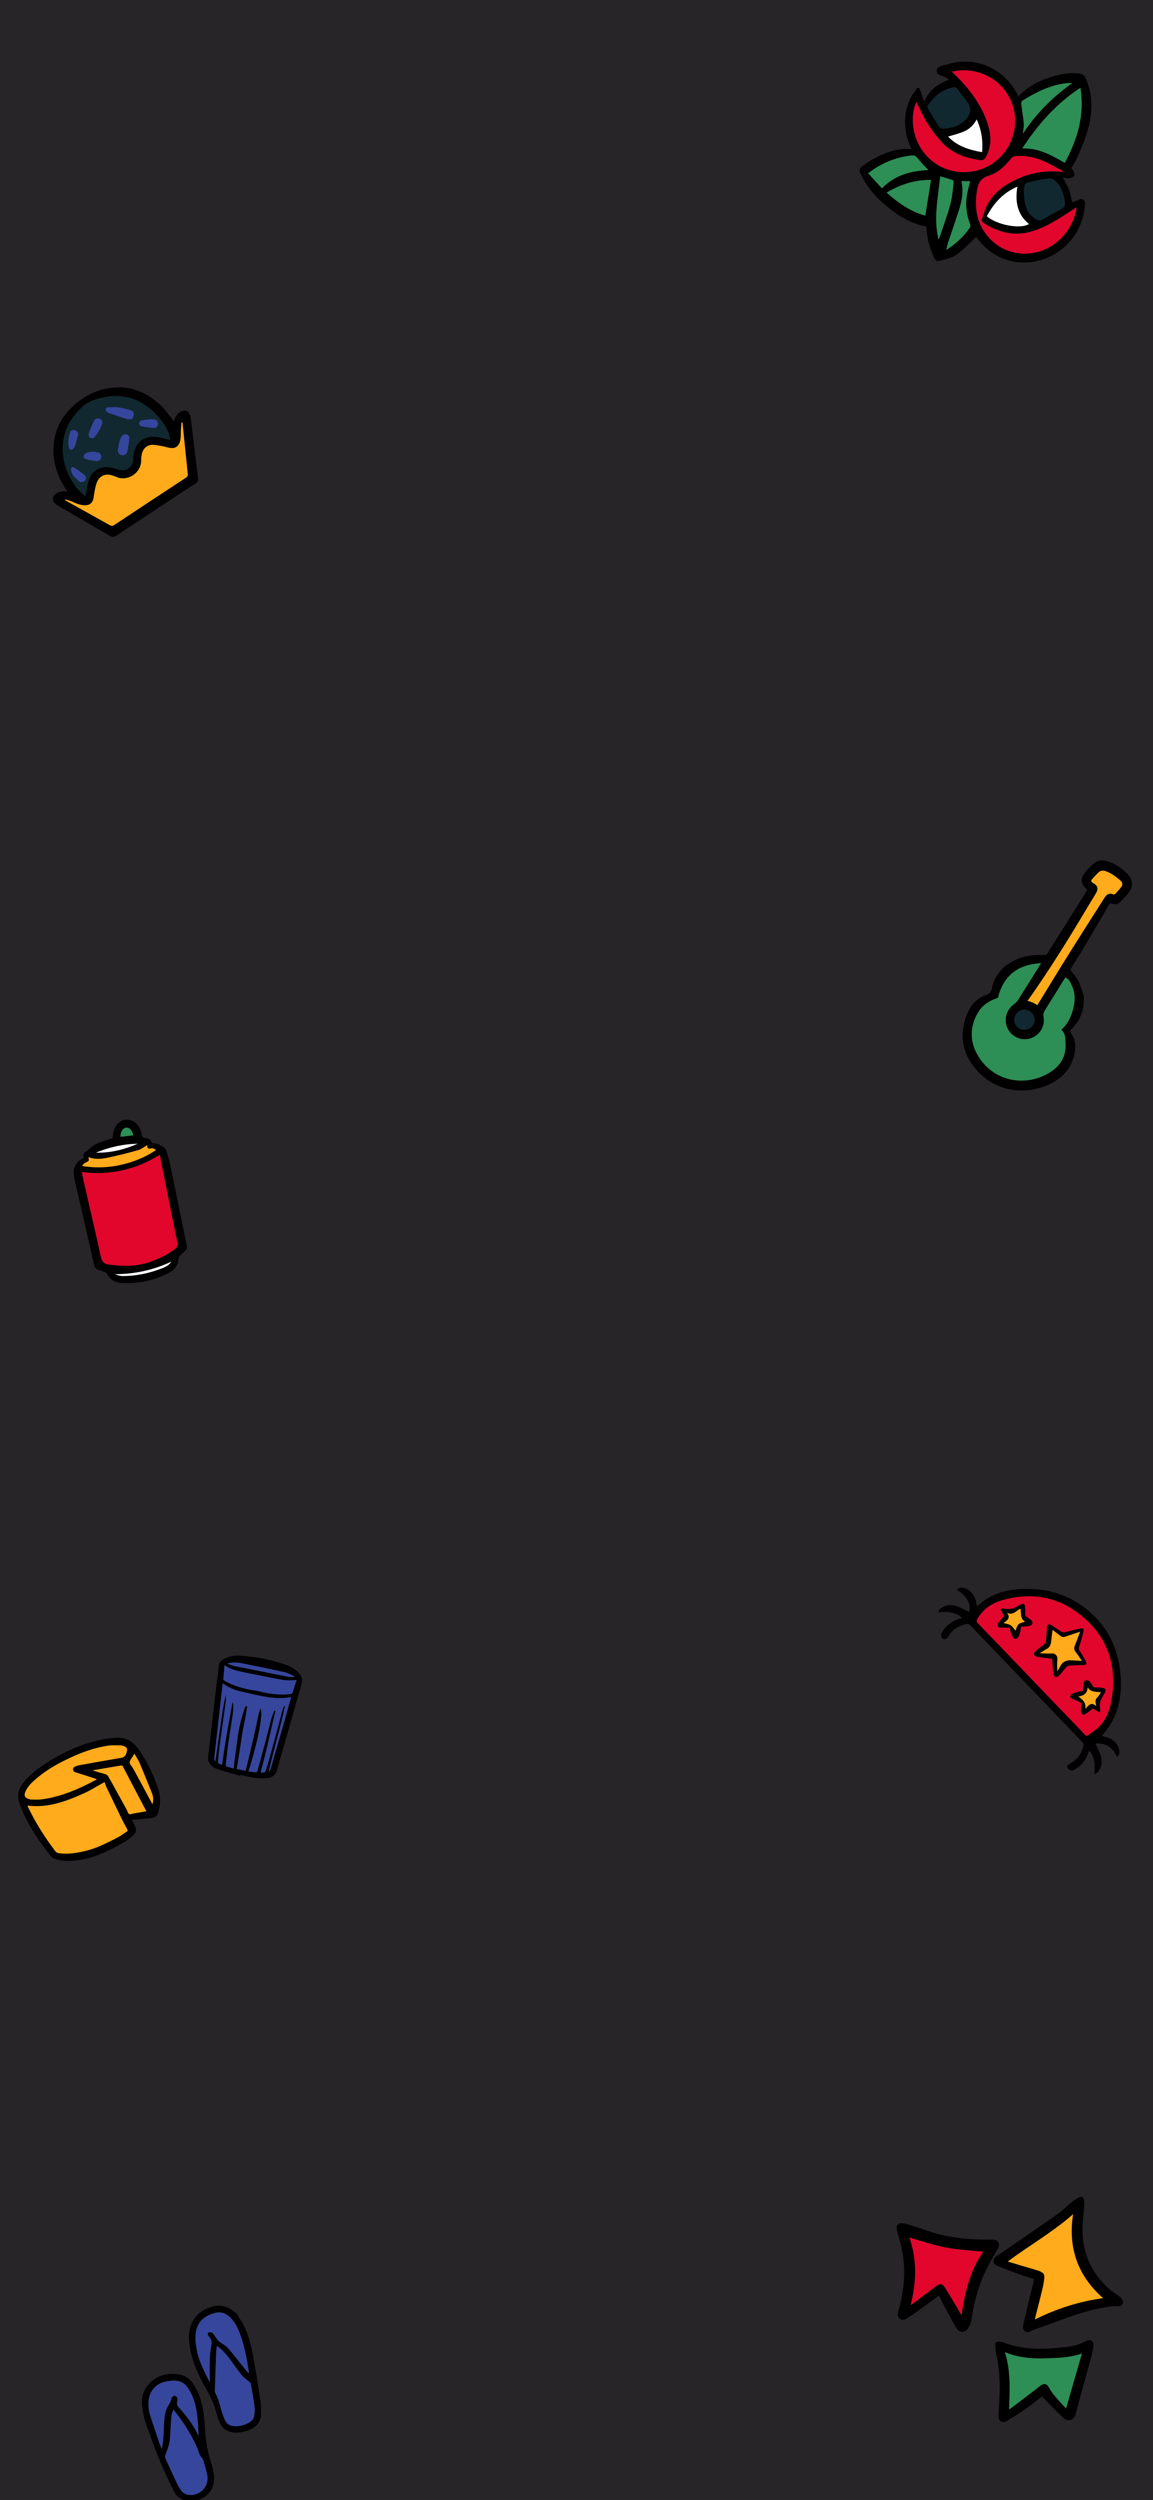 <svg width="393" height="852" viewBox="0 0 393 852" fill="none" xmlns="http://www.w3.org/2000/svg">
<rect x="0" y="0" width="393" height="852" fill="#333333" stroke="none"/>
<g clip-path="url(#clip0_1366_499)">
<rect width="393" height="852" fill="#282529"/>
<path d="M332.772 80.707C330.897 82.471 329.132 84.291 327.23 85.89C325.658 87.214 323.839 88.124 321.771 88.482C321.688 88.51 321.633 88.51 321.55 88.537C319.262 89.309 318.958 89.171 317.966 86.883C316.642 83.822 315.953 80.624 315.705 77.205C315.098 77.067 314.491 76.929 313.912 76.791C308.894 75.44 304.758 72.545 300.926 69.181C297.645 66.286 295.025 62.895 293.178 58.897C292.709 57.877 293.233 57.132 293.978 56.608C295.218 55.698 296.514 54.816 297.893 54.072C300.898 52.417 304.041 51.176 307.488 50.818C308.508 50.708 309.528 50.791 310.686 50.791C309.446 48.254 308.701 45.69 308.536 43.015C308.315 39.651 308.839 36.425 310.356 33.42C310.962 32.234 311.817 31.159 312.589 30.056C312.672 29.918 313.251 29.946 313.333 30.084C313.582 30.387 313.664 30.8 313.802 31.186C314.161 32.262 314.519 33.337 314.96 34.688C316.67 30.773 319.565 28.567 323.618 27.133C322.515 26.582 321.743 26.058 320.861 25.755C320.006 25.479 319.317 25.148 319.289 24.155C319.289 23.135 319.951 22.666 320.861 22.446C322.791 22.005 324.721 21.316 326.679 21.122C335.005 20.213 342.698 24.431 346.586 31.848C346.751 32.179 346.917 32.51 347.137 32.896C350.529 29.201 354.83 27.161 359.517 25.865C362.219 25.12 364.922 24.707 367.734 25.038C368.975 25.176 369.692 25.672 370.216 26.968C372.807 33.254 372.339 39.513 370.326 45.772C369.471 48.447 368.368 51.039 367.238 53.603C366.686 54.871 365.859 56.029 365.115 57.325C365.308 57.573 365.721 57.904 365.887 58.318C366.08 58.869 366.355 59.752 366.08 60C365.638 60.468 364.839 60.689 364.177 60.772C363.571 60.827 362.909 60.579 362.247 60.468C362.992 61.902 363.819 63.17 364.343 64.549C364.866 65.955 365.115 67.444 365.473 68.961C366.107 68.713 366.824 68.409 367.513 68.134C369.057 67.527 369.967 68.106 369.802 69.76C369.664 71.36 369.416 73.014 368.947 74.558C365.252 86.718 351.687 92.894 340.603 87.545C337.652 86.111 335.226 84.043 333.268 81.424C333.103 81.175 332.882 80.872 332.772 80.707ZM324.418 24.459C324.748 24.762 324.997 24.983 325.245 25.231C329.987 29.835 334.04 34.964 336.301 41.25C337.79 45.331 338.259 49.439 336.053 53.493C335.584 54.375 335.033 54.733 334.151 54.596C329.077 53.906 324.39 52.252 320.888 48.392C318.986 46.296 317.304 43.98 315.787 41.581C314.409 39.403 313.444 37.004 312.341 34.771C309.804 40.478 311.072 49.412 317.58 54.788C323.866 60 333.241 60 339.582 54.788C346.034 49.495 347.882 40.34 343.939 33.089C339.803 25.396 331.09 22.722 324.418 24.459ZM362.44 58.593C362.413 58.511 362.385 58.428 362.33 58.401C357.339 55.45 352.321 52.61 346.172 53.189C345.428 53.244 344.959 53.52 344.546 54.072C342.533 56.663 340.106 58.924 336.991 59.862C334.151 60.744 333.351 62.509 332.965 65.073C332.028 71.167 333.048 76.709 337.349 81.286C344.656 89.006 357.256 87.793 363.598 78.859C365.308 76.433 366.466 73.731 366.934 70.781C366.797 70.753 366.741 70.725 366.714 70.753C366.025 71.194 365.363 71.663 364.673 72.104C360.51 74.806 356.374 77.508 351.521 78.887C345.704 80.569 340.437 79.218 335.447 76.13C334.454 75.523 334.371 74.944 334.923 73.869C335.033 73.676 335.116 73.455 335.171 73.262C336.274 69.099 338.728 65.845 342.229 63.474C348.323 59.365 355.078 57.794 362.44 58.593ZM362.909 55.505C367.265 47.537 369.747 39.265 368.285 29.918C359.986 35.295 353.782 42.436 348.433 50.597C353.948 50.377 358.359 52.858 362.909 55.505ZM349.012 66.121C349.205 69.512 349.757 73.124 353.7 74.944C354.058 75.109 354.637 75.165 354.94 74.999C357.284 73.731 359.573 72.38 361.916 71.111C362.771 70.643 363.102 69.953 362.992 69.126C362.578 66.121 361.751 63.226 359.187 61.268C358.8 60.965 358.166 60.744 357.698 60.799C355.823 61.047 353.948 61.296 352.156 61.764C349.012 62.619 349.205 61.847 349.012 66.121ZM321.771 43.787C324.776 43.704 327.147 42.767 329.105 40.809C330.952 38.962 331.145 36.839 329.656 34.743C328.636 33.282 327.506 31.931 326.486 30.47C325.989 29.78 325.438 29.67 324.693 29.835C320.971 30.663 318.296 32.923 316.256 36.012C316.091 36.26 316.173 36.811 316.339 37.087C317.442 38.934 318.6 40.727 319.675 42.574C320.227 43.484 320.916 43.98 321.771 43.787ZM317.331 61.323C311.955 61.213 306.992 62.785 302.194 65.624C306.165 69.154 310.328 72.132 315.401 73.483C316.063 69.347 316.697 65.404 317.331 61.323ZM316.422 57.959C315.208 56.608 313.885 55.312 312.754 53.879C312.148 53.079 311.514 52.886 310.604 52.996C306.137 53.52 302.001 55.009 298.196 57.408C297.424 57.904 296.735 58.456 295.908 59.062C297.534 60.855 299.078 62.509 300.622 64.191C305.089 59.531 310.686 58.235 316.422 57.959ZM346.779 63.612C341.899 65.68 338.728 69.264 336.356 73.703C339.913 76.736 347.854 78.17 350.722 76.35C346.696 73.041 345.952 68.685 346.779 63.612ZM348.654 45.579C353.231 38.576 358.883 33.006 365.473 28.291C364.646 28.236 363.901 28.291 363.129 28.374C357.698 29.063 352.955 31.517 348.378 34.357C348.158 34.495 348.047 35.074 348.102 35.433C348.378 37.638 348.764 39.817 348.957 41.995C349.04 43.098 348.792 44.201 348.654 45.579ZM319.868 81.534C320.006 81.368 320.144 81.286 320.171 81.175C321.44 77.37 322.874 73.565 323.921 69.705C324.583 67.306 324.721 64.77 325.052 62.288C325.079 62.013 324.914 61.461 324.693 61.406C323.315 60.937 321.908 60.551 320.475 60.138C319.758 67.224 318.159 74.282 319.868 81.534ZM327.699 61.737C328.691 66.176 327.395 70.146 326.044 74.117C325.024 77.122 324.004 80.128 323.011 83.161C322.818 83.74 322.736 84.346 322.57 85.201C325.769 83.078 328.388 80.789 330.401 77.839C330.759 77.315 330.842 76.929 330.621 76.35C329.463 73.262 329.022 70.036 329.546 66.755C329.822 65.046 330.291 63.391 330.677 61.764C329.794 61.737 328.829 61.737 327.699 61.737ZM334.757 51.866C335.088 47.95 334.564 44.339 332.937 40.727C331.89 42.629 330.484 44.008 328.664 44.807C326.899 45.579 324.969 46.02 323.177 46.572C326.155 49.743 330.235 51.094 334.757 51.866Z" fill="black"/>
<path d="M324.418 24.459C331.09 22.722 339.803 25.396 343.966 33.061C347.882 40.313 346.034 49.467 339.61 54.761C333.268 59.972 323.894 59.972 317.607 54.761C311.072 49.357 309.804 40.423 312.368 34.743C313.471 36.977 314.464 39.376 315.815 41.554C317.331 43.953 319.013 46.269 320.916 48.364C324.445 52.252 329.132 53.906 334.178 54.568C335.061 54.678 335.612 54.347 336.081 53.465C338.287 49.384 337.79 45.276 336.329 41.223C334.04 34.936 329.987 29.808 325.272 25.203C324.997 24.983 324.748 24.762 324.418 24.459Z" fill="#E2062D"/>
<path d="M362.44 58.594C355.078 57.794 348.323 59.393 342.257 63.502C338.755 65.873 336.301 69.126 335.198 73.29C335.143 73.51 335.06 73.703 334.95 73.896C334.426 74.944 334.509 75.523 335.474 76.157C340.465 79.245 345.731 80.596 351.549 78.915C356.374 77.508 360.537 74.806 364.701 72.132C365.39 71.691 366.052 71.222 366.741 70.781C366.769 70.753 366.824 70.781 366.962 70.808C366.493 73.786 365.363 76.46 363.626 78.887C357.284 87.848 344.683 89.061 337.377 81.313C333.048 76.736 332.027 71.194 332.993 65.101C333.379 62.536 334.178 60.744 337.018 59.889C340.134 58.924 342.56 56.663 344.573 54.099C345.014 53.548 345.455 53.3 346.2 53.217C352.348 52.638 357.367 55.478 362.357 58.428C362.385 58.401 362.385 58.511 362.44 58.594Z" fill="#E2062D"/>
<path d="M362.909 55.505C358.387 52.858 353.948 50.377 348.433 50.597C353.782 42.436 359.986 35.295 368.285 29.918C369.747 39.265 367.265 47.565 362.909 55.505Z" fill="#2D8F55"/>
<path d="M349.012 66.121C349.205 61.847 349.012 62.619 352.156 61.792C353.975 61.296 355.85 61.075 357.698 60.827C358.166 60.772 358.8 60.992 359.186 61.296C361.751 63.281 362.578 66.148 362.992 69.154C363.102 69.981 362.771 70.67 361.916 71.139C359.573 72.407 357.284 73.758 354.94 75.027C354.637 75.192 354.058 75.137 353.7 74.972C349.757 73.124 349.205 69.54 349.012 66.121Z" fill="#112830"/>
<path d="M321.771 43.787C320.916 44.008 320.226 43.511 319.675 42.574C318.572 40.727 317.414 38.934 316.339 37.087C316.173 36.811 316.091 36.26 316.256 36.012C318.324 32.923 320.971 30.635 324.693 29.835C325.465 29.67 326.017 29.78 326.485 30.47C327.506 31.903 328.636 33.282 329.656 34.743C331.118 36.866 330.925 38.962 329.105 40.809C327.147 42.739 324.776 43.677 321.771 43.787Z" fill="#112830"/>
<path d="M317.331 61.323C316.697 65.376 316.063 69.347 315.401 73.483C310.328 72.132 306.165 69.154 302.194 65.624C306.992 62.812 311.955 61.24 317.331 61.323Z" fill="#2D8F55"/>
<path d="M316.422 57.959C310.659 58.235 305.089 59.531 300.623 64.191C299.078 62.509 297.562 60.827 295.908 59.062C296.735 58.456 297.424 57.877 298.196 57.408C302.001 55.009 306.109 53.493 310.604 52.996C311.514 52.886 312.12 53.079 312.754 53.879C313.885 55.312 315.208 56.608 316.422 57.959Z" fill="#2D8F55"/>
<path d="M346.779 63.612C345.952 68.685 346.696 73.041 350.722 76.35C347.827 78.17 339.913 76.736 336.356 73.703C338.7 69.292 341.898 65.68 346.779 63.612Z" fill="white"/>
<path d="M348.654 45.579C348.792 44.2 349.04 43.098 348.957 42.022C348.764 39.816 348.378 37.638 348.102 35.46C348.075 35.102 348.158 34.523 348.378 34.385C352.955 31.545 357.698 29.091 363.129 28.401C363.874 28.319 364.646 28.264 365.473 28.319C358.883 33.034 353.231 38.603 348.654 45.579Z" fill="#2D8F55"/>
<path d="M319.868 81.534C318.159 74.282 319.73 67.224 320.475 60.083C321.909 60.496 323.315 60.882 324.693 61.351C324.886 61.434 325.079 61.957 325.052 62.233C324.721 64.715 324.583 67.251 323.921 69.65C322.846 73.538 321.44 77.315 320.171 81.12C320.144 81.258 320.006 81.368 319.868 81.534Z" fill="#2D8F55"/>
<path d="M327.699 61.737H330.676C330.29 63.391 329.822 65.046 329.546 66.727C329.022 70.008 329.463 73.234 330.621 76.323C330.842 76.902 330.759 77.288 330.401 77.811C328.388 80.762 325.769 83.05 322.57 85.173C322.763 84.319 322.846 83.712 323.011 83.133C324.004 80.128 325.024 77.095 326.044 74.089C327.395 70.146 328.691 66.176 327.699 61.737Z" fill="#2D8F55"/>
<path d="M334.757 51.866C330.235 51.094 326.182 49.743 323.149 46.544C324.941 45.993 326.872 45.552 328.636 44.78C330.456 44.008 331.862 42.602 332.91 40.699C334.564 44.366 335.088 47.978 334.757 51.866Z" fill="white"/>
<path d="M22.958 167.489C22.723 167.097 22.527 166.862 22.37 166.587C19.274 161.806 17.667 156.593 18.373 150.832C19.157 144.483 22.527 139.819 27.622 136.214C30.052 134.489 32.678 133.274 35.539 132.608C42.907 130.844 49.217 133 54.664 138.016C56.193 139.427 57.369 141.191 58.662 142.798C58.819 142.994 58.936 143.229 59.211 143.582C59.367 143.19 59.485 142.955 59.563 142.719C60.073 141.544 60.778 140.564 62.032 140.094C63.247 139.623 64.266 140.094 64.698 141.269C64.893 141.779 65.011 142.327 65.05 142.876C65.873 149.539 66.657 156.162 67.48 162.786C67.637 163.961 67.284 164.549 66.226 165.059C65.912 165.216 65.638 165.411 65.364 165.568C57.173 170.977 48.981 176.385 40.79 181.794C40.594 181.911 40.398 182.068 40.203 182.186C38.831 183.244 38.517 183.244 36.989 182.342C31.345 179.089 25.741 175.797 20.097 172.544C19.588 172.27 19.117 171.917 18.686 171.525C17.785 170.702 17.785 169.566 18.608 168.664C19.47 167.724 20.607 167.449 21.822 167.41C22.135 167.489 22.449 167.489 22.958 167.489ZM29.15 169.135C29.19 168.704 29.19 168.547 29.229 168.351C29.621 166.626 29.817 164.863 30.405 163.217C31.306 160.669 33.736 159.102 36.401 159.18C37.616 159.219 38.87 159.572 40.085 159.925C41.3 160.277 42.358 160.512 43.534 159.768C44.749 158.984 45.376 158.004 45.376 156.593C45.376 156.201 45.376 155.809 45.415 155.418C45.885 150.832 49.178 148.324 53.253 148.872C54.743 149.068 56.232 149.539 57.721 149.852H58.035C57.956 149.46 57.839 149.147 57.8 148.794C57.251 146.364 55.879 144.326 54.312 142.484C49.452 136.801 43.456 133.94 35.931 135.312C32.874 135.861 29.856 136.762 27.544 139.153C24.604 142.171 22.292 145.502 21.665 149.813C20.724 155.966 22.449 161.375 26.133 166.274C26.916 167.293 28.053 168.077 29.15 169.135ZM62.189 144.013C62.111 144.013 61.993 143.974 61.915 143.974C61.836 144.797 61.758 145.62 61.719 146.443C61.641 147.658 61.719 148.951 61.484 150.127C61.013 152.478 59.407 153.223 57.133 152.557C55.644 152.125 54.037 151.851 52.509 151.694C50.628 151.498 49.099 152.517 48.511 154.32C48.237 155.143 48.158 156.084 48.158 156.946C48.198 161.257 43.495 164.353 39.615 162.59C39.34 162.472 39.066 162.394 38.792 162.276C36.009 161.14 33.618 162.237 32.834 165.137C32.443 166.587 32.207 168.077 31.972 169.527C31.737 171.212 30.875 172.192 29.15 172.27C28.367 172.309 27.583 172.152 26.838 171.917C25.898 171.643 25.035 171.133 24.134 170.82C23.507 170.585 22.84 170.467 22.213 170.271C22.213 170.35 22.174 170.428 22.174 170.506C22.37 170.624 22.566 170.742 22.762 170.859C27.661 173.603 32.599 176.307 37.459 179.05C38.008 179.364 38.4 179.364 38.948 179.011C47.1 173.603 55.252 168.233 63.404 162.864C63.953 162.511 64.11 162.159 64.031 161.531C63.443 155.966 62.855 150.362 62.307 144.797C62.268 144.444 62.228 144.248 62.189 144.013Z" fill="black"/>
<path d="M29.151 169.135C28.053 168.116 26.917 167.293 26.133 166.274C22.449 161.414 20.685 155.966 21.665 149.813C22.331 145.502 24.604 142.21 27.544 139.153C29.856 136.762 32.874 135.861 35.931 135.312C43.456 133.94 49.491 136.801 54.312 142.484C55.879 144.326 57.251 146.325 57.8 148.794C57.878 149.108 57.956 149.46 58.035 149.852H57.721C56.232 149.5 54.782 149.068 53.254 148.873C49.178 148.363 45.925 150.871 45.415 155.418C45.376 155.809 45.376 156.201 45.376 156.593C45.376 158.004 44.749 158.984 43.534 159.768C42.358 160.513 41.261 160.277 40.085 159.925C38.87 159.572 37.655 159.219 36.401 159.18C33.697 159.062 31.306 160.669 30.405 163.217C29.817 164.863 29.582 166.626 29.229 168.351C29.229 168.508 29.19 168.704 29.151 169.135ZM45.141 142.798C45.337 142.21 45.611 141.661 45.611 141.152C45.611 140.407 45.102 139.937 44.396 139.78C43.142 139.427 41.888 139.075 40.634 138.879C39.536 138.722 38.439 138.761 37.342 138.8C36.832 138.8 36.127 138.839 36.009 139.545C35.892 140.211 36.558 140.407 37.028 140.721C37.067 140.721 37.067 140.76 37.106 140.76C39.223 141.465 41.339 142.21 43.456 142.876C43.887 142.994 44.435 142.837 45.141 142.798ZM41.614 148.402C41.457 148.716 41.026 149.264 40.869 149.892C40.555 150.95 40.399 152.047 40.203 153.105C40.046 154.046 40.516 154.869 41.339 155.065C42.201 155.3 43.142 154.869 43.377 153.928C43.73 152.4 43.965 150.832 44.083 149.264C44.161 148.167 42.907 147.618 41.614 148.402ZM31.933 149.304C33.344 147.697 34.363 146.09 34.873 144.17C35.069 143.464 34.52 142.798 33.853 142.602C33.187 142.406 32.482 142.68 32.129 143.346C31.816 143.934 31.541 144.522 31.306 145.11C30.914 146.012 30.483 146.913 30.248 147.893C30.169 148.285 30.405 148.912 30.718 149.147C30.953 149.382 31.541 149.264 31.933 149.304ZM26.485 147.383C25.741 146.247 24.291 146.286 23.899 147.383C23.311 149.068 23.154 150.832 23.507 152.596C23.664 153.38 24.487 153.536 24.996 152.948C25.231 152.674 25.466 152.361 25.584 152.008C25.976 150.793 26.29 149.539 26.603 148.285C26.642 147.932 26.525 147.54 26.485 147.383ZM47.806 143.464C47.688 143.738 47.375 144.052 47.414 144.326C47.453 144.64 47.767 145.149 48.041 145.188C49.491 145.463 50.98 145.737 52.431 145.816C53.293 145.855 53.841 145.11 53.841 144.326C53.802 143.542 53.254 142.915 52.352 142.876C51.255 142.876 50.157 142.994 49.06 143.072C48.668 143.151 48.315 143.346 47.806 143.464ZM29.307 154.438C28.21 155.143 28.21 156.084 29.229 156.397C30.444 156.789 31.737 156.985 32.991 157.142C33.775 157.22 34.441 156.554 34.52 155.849C34.598 155.182 34.245 154.438 33.54 154.242C32.051 153.772 30.561 153.889 29.307 154.438ZM24.839 162.002C25.506 162.668 26.133 163.413 26.877 164.04C27.465 164.549 28.328 164.432 28.837 163.922C29.307 163.413 29.464 162.55 28.915 162.08C27.779 161.1 26.525 160.199 25.231 159.376C24.604 158.984 24.016 159.494 24.173 160.277C24.291 160.826 24.604 161.375 24.839 162.002Z" fill="#112830"/>
<path d="M62.189 144.013C62.228 144.248 62.267 144.483 62.267 144.718C62.855 150.283 63.404 155.888 63.992 161.453C64.07 162.08 63.874 162.433 63.365 162.786C55.213 168.155 47.061 173.524 38.909 178.933C38.361 179.285 37.969 179.285 37.42 178.972C32.521 176.229 27.622 173.524 22.723 170.781C22.527 170.663 22.331 170.546 22.135 170.428C22.135 170.35 22.174 170.271 22.174 170.193C22.801 170.389 23.468 170.506 24.095 170.742C24.996 171.094 25.858 171.565 26.799 171.839C27.544 172.074 28.367 172.231 29.111 172.192C30.796 172.153 31.698 171.173 31.933 169.448C32.129 167.959 32.364 166.47 32.795 165.059C33.618 162.159 35.97 161.061 38.752 162.198C39.027 162.315 39.301 162.394 39.575 162.511C43.495 164.275 48.158 161.179 48.119 156.868C48.119 156.005 48.198 155.065 48.472 154.242C49.06 152.439 50.588 151.42 52.47 151.616C54.037 151.773 55.605 152.047 57.094 152.478C59.407 153.144 60.974 152.4 61.444 150.048C61.68 148.873 61.601 147.579 61.68 146.364C61.719 145.541 61.797 144.718 61.876 143.895C61.993 143.974 62.111 143.974 62.189 144.013Z" fill="#FFAB1B"/>
<path d="M45.141 142.798C44.474 142.837 43.926 142.994 43.455 142.876C41.3 142.21 39.223 141.465 37.106 140.76C37.08 140.76 37.054 140.747 37.028 140.721C36.558 140.446 35.931 140.25 36.009 139.545C36.127 138.839 36.793 138.8 37.341 138.8C38.439 138.761 39.575 138.722 40.634 138.879C41.888 139.075 43.142 139.427 44.396 139.78C45.101 139.976 45.611 140.446 45.611 141.152C45.611 141.661 45.297 142.21 45.141 142.798Z" fill="#36469D"/>
<path d="M41.614 148.402C42.907 147.579 44.161 148.167 44.083 149.304C43.965 150.871 43.691 152.439 43.377 153.967C43.181 154.908 42.201 155.378 41.339 155.104C40.516 154.869 40.007 154.085 40.203 153.144C40.398 152.047 40.555 150.95 40.869 149.931C41.065 149.304 41.457 148.755 41.614 148.402Z" fill="#36469D"/>
<path d="M31.933 149.304C31.541 149.304 30.953 149.421 30.679 149.186C30.365 148.912 30.091 148.285 30.209 147.932C30.444 146.991 30.875 146.051 31.267 145.149C31.502 144.561 31.776 143.934 32.09 143.386C32.443 142.719 33.148 142.445 33.814 142.641C34.481 142.837 35.029 143.503 34.833 144.209C34.363 146.051 33.344 147.697 31.933 149.304Z" fill="#36469D"/>
<path d="M26.485 147.383C26.524 147.579 26.681 147.932 26.603 148.245C26.289 149.5 25.976 150.715 25.584 151.969C25.466 152.321 25.231 152.635 24.996 152.909C24.447 153.497 23.663 153.34 23.507 152.557C23.154 150.793 23.311 149.029 23.899 147.344C24.291 146.286 25.741 146.247 26.485 147.383Z" fill="#36469D"/>
<path d="M47.806 143.464C48.315 143.307 48.668 143.151 49.06 143.111C50.157 142.994 51.255 142.876 52.352 142.915C53.253 142.915 53.802 143.582 53.841 144.366C53.88 145.149 53.293 145.894 52.43 145.855C50.941 145.776 49.491 145.502 48.041 145.228C47.767 145.189 47.453 144.679 47.414 144.366C47.335 144.052 47.649 143.738 47.806 143.464Z" fill="#36469D"/>
<path d="M29.307 154.438C30.561 153.85 32.051 153.772 33.54 154.242C34.245 154.438 34.598 155.183 34.52 155.849C34.402 156.554 33.775 157.22 32.991 157.142C31.737 157.025 30.444 156.789 29.229 156.397C28.249 156.084 28.249 155.183 29.307 154.438Z" fill="#36469D"/>
<path d="M24.839 162.002C24.604 161.375 24.33 160.826 24.212 160.238C24.056 159.494 24.643 158.945 25.27 159.337C26.564 160.16 27.779 161.061 28.955 162.041C29.503 162.511 29.346 163.413 28.876 163.883C28.367 164.393 27.544 164.51 26.917 164.001C26.133 163.413 25.506 162.668 24.839 162.002Z" fill="#36469D"/>
<path d="M370.65 303.244C368.412 301.368 368.117 299.732 369.68 297.608C370.53 296.451 371.523 295.389 372.594 294.461C373.927 293.293 375.57 292.973 377.296 293.495C380.156 294.323 382.551 295.93 384.539 298.107C386.065 299.792 386.265 301.882 384.976 303.826C384.07 305.194 382.849 306.365 381.681 307.549C381.019 308.219 380.057 308.327 379.155 307.999C378.484 307.761 378.195 307.995 377.88 308.532C375.3 312.957 372.721 317.381 370.122 321.773C368.522 324.453 366.87 327.119 365.191 329.778C364.795 330.407 364.887 330.799 365.368 331.325C366.634 332.713 367.759 334.205 368.275 336.07C368.611 337.235 369.24 338.366 369.344 339.554C369.741 343.848 368.334 347.599 365.269 350.676C364.81 351.118 364.658 351.473 365.077 352.124C366.643 354.498 366.806 357.145 366.081 359.835C364.877 364.404 361.923 367.596 357.666 369.531C349.207 373.417 339.14 372.145 332.455 364.203C327.891 358.786 326.977 352.627 329.457 346.054C330.634 342.948 332.63 340.374 335.858 339.208C337.212 338.697 337.891 338.172 338.124 336.679C338.454 334.618 339.534 332.816 340.777 331.143C342.102 329.379 343.965 328.24 345.897 327.262C349.134 325.646 352.619 325.312 356.186 325.511C356.438 325.522 356.808 325.198 356.992 324.936C360.383 319.599 363.748 314.254 367.12 308.884C368.048 307.436 368.93 305.949 369.858 304.502C370.098 304.029 370.378 303.623 370.65 303.244ZM361.746 350.943C364.069 348.938 365.197 346.329 365.879 343.486C366.537 340.834 366.499 338.25 365.273 335.769C364.781 334.759 364.385 333.606 363.155 333.133C363.019 333.322 362.916 333.493 362.787 333.656C360.589 337.193 358.416 340.738 356.191 344.268C355.707 345.014 355.556 345.68 355.711 346.571C356.408 350.493 353.433 354.076 349.442 354.187C346.678 354.262 344.12 352.526 343.187 349.898C342.205 347.143 343.073 344.238 345.406 342.406C345.951 341.959 346.556 341.499 346.937 340.923C349.442 336.988 351.907 332.985 354.392 329.016C354.535 328.8 354.659 328.55 354.838 328.202C353.722 328.354 352.793 328.443 351.868 328.618C346.371 329.596 342.703 332.709 340.784 337.934C340.597 338.421 340.409 338.908 340.36 339.404C340.311 339.9 340.141 340.109 339.648 340.259C336.915 341.162 334.666 342.791 333.228 345.288C330.585 349.95 330.522 354.799 333.146 359.439C338.472 368.853 349.776 370.572 357.954 365.422C361.426 363.247 363.434 359.998 363.195 355.746C363.106 354.082 363.312 352.27 361.746 350.943ZM353.573 342.543C353.702 342.38 353.797 342.236 353.892 342.092C357.465 336.294 360.991 330.456 364.609 324.699C368.541 318.404 372.539 312.184 376.517 305.93C377.206 304.843 378.203 304.291 379.352 304.856C379.53 304.932 379.927 304.926 380.049 304.789C380.806 303.975 381.563 303.161 382.229 302.265C382.685 301.624 382.632 300.875 382.02 300.313C380.384 298.826 378.639 297.535 376.525 296.879C376.004 296.711 375.161 296.795 374.764 297.112C373.823 297.876 373.004 298.815 372.185 299.754C371.765 300.263 371.962 300.684 372.526 301.006C374.232 301.919 374.491 302.951 373.473 304.628C372.495 306.26 371.499 307.858 370.521 309.49C364.196 320.146 357.655 330.659 350.511 340.784C350.423 340.901 350.315 340.986 350.193 341.123C350.891 341.367 351.445 341.517 351.977 341.745C352.505 341.887 352.983 342.214 353.573 342.543ZM350.281 350.764C352.054 350.168 353.043 348.284 352.485 346.578C351.883 344.718 349.908 343.648 348.195 344.233C346.354 344.868 345.292 346.816 345.85 348.523C346.452 350.382 348.421 351.366 350.281 350.764Z" fill="black"/>
<path d="M361.746 350.943C363.312 352.27 363.106 354.082 363.195 355.746C363.434 359.998 361.433 363.221 357.954 365.422C349.769 370.598 338.471 368.853 333.146 359.439C330.541 354.833 330.578 349.977 333.228 345.288C334.639 342.784 336.908 341.189 339.648 340.259C340.115 340.102 340.311 339.9 340.36 339.404C340.409 338.908 340.623 338.428 340.784 337.934C342.703 332.709 346.371 329.596 351.868 328.618C352.793 328.443 353.748 328.361 354.838 328.202C354.633 328.543 354.509 328.793 354.392 329.016C351.907 332.985 349.449 336.961 346.937 340.923C346.556 341.499 345.977 341.966 345.406 342.406C343.073 344.238 342.205 347.144 343.187 349.898C344.127 352.499 346.678 354.262 349.442 354.187C353.433 354.076 356.408 350.493 355.711 346.571C355.556 345.68 355.714 344.988 356.191 344.268C358.416 340.738 360.588 337.193 362.787 333.656C362.89 333.486 363.019 333.322 363.155 333.133C364.411 333.613 364.781 334.759 365.272 335.769C366.499 338.25 366.53 340.861 365.879 343.486C365.171 346.322 364.069 348.938 361.746 350.943Z" fill="#2D8F55"/>
<path d="M353.573 342.543C352.983 342.214 352.505 341.887 351.999 341.666C351.466 341.437 350.913 341.288 350.215 341.043C350.337 340.906 350.444 340.822 350.532 340.705C357.676 330.58 364.217 320.067 370.542 309.41C371.52 307.779 372.517 306.18 373.494 304.549C374.512 302.871 374.253 301.84 372.547 300.927C371.977 300.632 371.76 300.177 372.206 299.675C373.018 298.762 373.818 297.79 374.786 297.033C375.183 296.715 376.026 296.632 376.546 296.8C378.661 297.455 380.425 298.78 382.041 300.234C382.654 300.795 382.706 301.545 382.251 302.186C381.585 303.081 380.828 303.896 380.071 304.71C379.949 304.847 379.577 304.86 379.374 304.776C378.191 304.231 377.227 304.763 376.538 305.85C372.56 312.104 368.555 318.351 364.63 324.62C361.012 330.377 357.486 336.215 353.914 342.013C353.804 342.209 353.682 342.346 353.573 342.543Z" fill="#FFAB1B"/>
<path d="M350.281 350.764C348.447 351.373 346.452 350.382 345.843 348.549C345.285 346.843 346.321 344.887 348.188 344.259C349.901 343.675 351.876 344.745 352.478 346.604C353.043 348.284 352.054 350.168 350.281 350.764Z" fill="#112830"/>
<path d="M28.467 394.715C28.25 393.521 28.607 392.691 29.736 392.172C30.163 391.975 30.463 391.504 30.865 391.172C32.597 389.635 34.795 389.03 36.934 388.378C37.45 388.214 37.936 388.065 38.377 387.899C38.478 387.076 38.519 386.281 38.707 385.566C39.308 383.257 41.117 381.647 43.162 381.593C45.238 381.525 47.232 383.046 47.971 385.294C48.123 385.704 48.303 386.176 48.274 386.596C48.273 387.557 48.941 387.804 49.631 387.856C50.831 387.895 51.473 388.487 51.809 389.699C53.381 389.419 54.586 390.27 55.795 390.97C56.207 391.223 56.566 391.761 56.701 392.216C57.22 393.825 57.678 395.462 58.03 397.111C59.762 405.37 61.433 413.656 63.117 421.974C63.169 422.246 63.22 422.518 63.285 422.82C63.88 425.799 64.261 425.18 61.594 427.739C61.16 428.16 60.862 428.556 60.795 429.215C60.622 431.328 59.418 432.806 57.66 433.726C52.646 436.404 47.23 437.566 41.591 437.279C39.326 437.176 37.495 436.17 36.407 434.047C36.323 433.864 36.058 433.69 35.835 433.608C35.033 433.311 34.262 433.001 33.444 432.749C32.701 432.5 32.282 431.991 32.125 431.25C29.968 421.745 27.781 412.255 25.609 402.72C25.411 401.888 25.257 401.071 25.164 400.227C24.831 397.978 26.041 395.869 28.115 394.914C28.162 394.855 28.314 394.785 28.467 394.715ZM27.864 399.428C28.282 401.379 28.686 403.3 29.148 405.268C30.927 412.988 32.736 420.693 34.41 428.424C34.762 430.073 35.552 430.744 37.092 430.959C41.833 431.623 46.563 431.7 51.168 430.061C54.148 428.986 56.984 427.68 59.54 425.764C60.387 425.116 60.664 424.433 60.445 423.315C58.494 413.937 56.635 404.518 54.759 395.143C54.67 394.629 54.582 394.115 54.479 393.571C46.2 398.713 37.304 400.664 27.864 399.428ZM50.123 390.291C49.097 390.874 48.109 391.698 47.002 392.023C43.742 392.969 40.456 393.78 37.127 394.499C34.843 394.996 32.474 395.31 30.16 394.379C30.417 395.739 30.389 395.678 29.138 396.254C28.742 396.437 28.427 396.877 28.087 397.182L28.213 397.456C32.593 398.138 37.03 397.981 41.313 397.007C45.46 396.06 49.492 394.462 53.163 391.996C52.551 391.391 52 391.238 51.318 391.441C50.651 391.6 50.209 391.36 50.202 390.624C50.193 390.443 50.137 390.321 50.123 390.291ZM58.382 429.994C52.31 432.862 45.881 434.232 39.134 434.27C40.025 434.599 40.946 434.914 41.863 434.899C46.34 434.908 50.681 433.982 54.864 432.389C56.203 431.846 57.557 431.334 58.382 429.994ZM32.704 392.839C37.823 392.959 42.474 391.742 46.969 389.783C42.068 389.896 37.393 390.902 32.704 392.839ZM45.333 386.951C45.321 385.479 44.22 384.211 43.031 384.278C41.917 384.347 40.984 385.774 41.067 387.4C42.483 387.265 43.886 387.1 45.333 386.951Z" fill="black"/>
<path d="M27.864 399.428C37.304 400.664 46.2 398.713 54.479 393.571C54.582 394.115 54.64 394.643 54.759 395.143C56.649 404.548 58.494 413.937 60.445 423.315C60.664 424.433 60.387 425.116 59.54 425.764C56.984 427.68 54.148 428.986 51.168 430.061C46.563 431.7 41.864 431.609 37.093 430.959C35.552 430.744 34.776 430.103 34.41 428.424C32.736 420.693 30.913 412.957 29.148 405.268C28.686 403.3 28.282 401.379 27.864 399.428Z" fill="#E2062D"/>
<path d="M50.123 390.291C50.123 390.291 50.193 390.443 50.188 390.593C50.209 391.36 50.651 391.6 51.304 391.411C52 391.238 52.551 391.391 53.149 391.966C49.478 394.431 45.446 396.029 41.299 396.977C37.016 397.95 32.579 398.108 28.199 397.426L28.073 397.151C28.444 396.832 28.728 396.406 29.124 396.223C30.389 395.678 30.403 395.709 30.146 394.348C32.46 395.279 34.828 394.965 37.113 394.468C40.441 393.749 43.728 392.939 46.988 391.992C48.154 391.715 49.111 390.904 50.123 390.291Z" fill="#FFAB1B"/>
<path d="M58.382 429.994C57.571 431.365 56.203 431.846 54.894 432.375C50.712 433.968 46.37 434.894 41.893 434.885C40.976 434.9 40.055 434.585 39.164 434.256C45.881 434.232 52.279 432.876 58.382 429.994Z" fill="white"/>
<path d="M32.704 392.839C37.393 390.902 42.068 389.896 46.969 389.783C42.474 391.742 37.823 392.959 32.704 392.839Z" fill="white"/>
<path d="M45.333 386.951C43.931 387.116 42.514 387.251 41.081 387.43C40.998 385.805 41.931 384.378 43.045 384.309C44.189 384.225 45.29 385.493 45.333 386.951Z" fill="#2D8F55"/>
<path d="M44.958 620.182C45.278 620.84 45.522 621.46 45.879 622.042C46.536 623.076 46.499 624.504 45.597 625.33C44.507 626.307 43.361 627.265 42.102 627.961C38.871 629.764 35.602 631.53 32.069 632.695C29.307 633.616 26.47 634.123 23.558 634.217C21.698 634.274 19.913 633.954 18.184 633.315C17.921 633.203 17.658 633.015 17.489 632.808C13.299 627.529 9.485 621.986 7.024 615.654C6.855 615.184 6.686 614.715 6.554 614.245C5.859 612.009 6.197 609.98 7.606 608.082C9.354 605.696 11.533 603.78 13.938 602.126C20.176 597.767 26.959 594.555 34.437 592.901C35.977 592.563 37.556 592.413 39.134 592.262C42.441 591.962 45.052 593.145 47.006 595.889C50.238 600.398 52.605 605.32 54.183 610.619C54.916 613.08 54.503 615.523 53.883 617.909C53.639 618.867 52.661 619.468 51.628 619.6C49.58 619.844 47.513 619.994 45.428 620.201C45.278 620.126 45.146 620.145 44.958 620.182ZM9.354 615.354C9.391 615.466 9.429 615.541 9.467 615.654C12.078 621.084 15.272 626.157 18.898 630.948C19.143 631.267 19.594 631.531 19.988 631.587C23.257 632.075 26.414 631.512 29.57 630.723C33.328 629.783 36.729 627.961 40.148 626.232C41.2 625.706 42.178 624.955 43.173 624.297C43.511 624.071 43.568 623.827 43.38 623.451C42.666 622.136 41.952 620.783 41.276 619.431C39.585 615.936 37.894 612.441 36.221 608.928C35.996 608.439 35.846 607.913 35.658 607.387C35.451 607.481 35.32 607.537 35.188 607.631C32.971 608.834 30.829 610.224 28.537 611.239C22.468 613.926 16.287 616.237 9.354 615.354ZM32.99 606.335C30.547 605.546 28.218 604.794 25.831 604.062C25.343 603.911 24.911 603.742 24.836 603.179C24.742 602.596 25.042 602.22 25.55 602.014C26 601.826 26.489 601.675 26.959 601.582C31.694 600.717 36.409 599.872 41.144 599.083C42.065 598.914 42.553 598.538 42.891 597.711C43.605 595.983 43.267 595.269 41.407 594.874C41.313 594.855 41.182 594.799 41.088 594.818C39.679 594.836 38.288 594.724 36.917 594.93C31.543 595.682 26.545 597.673 21.717 600.097C18.241 601.845 14.934 603.874 11.984 606.448C10.631 607.613 9.354 608.89 8.621 610.562C8.02 611.953 8.396 612.742 9.861 613.155C10.105 613.212 10.35 613.306 10.575 613.306C11.834 613.287 13.112 613.4 14.352 613.212C20.946 612.291 26.921 609.661 32.708 606.542C32.84 606.523 32.896 606.467 32.99 606.335ZM49.881 617.289C49.73 616.988 49.618 616.763 49.524 616.556C46.969 611.709 44.413 606.861 41.877 601.995C41.67 601.6 41.426 601.657 41.106 601.713C38.175 602.202 35.226 602.709 32.295 603.197C32.126 603.216 31.956 603.272 31.656 603.348C31.919 603.46 32.05 603.517 32.201 603.554C33.422 603.911 34.606 604.268 35.846 604.606C36.372 604.757 36.748 605.02 36.992 605.527C37.33 606.241 37.8 606.899 38.175 607.613C39.848 610.675 41.557 613.738 43.23 616.8C43.493 617.289 43.643 618.04 44.056 618.228C44.489 618.435 45.146 618.115 45.71 618.003C47.062 617.815 48.415 617.552 49.881 617.289ZM45.822 597.673C45.353 598.444 44.958 599.101 44.545 599.74C44.113 600.435 44.113 600.849 44.582 601.506C44.939 601.976 45.296 602.446 45.559 602.972C47.589 606.73 49.618 610.487 51.628 614.226C51.741 614.452 51.854 614.677 51.966 614.903C52.38 613.587 52.267 612.31 51.816 611.145C50.463 607.725 49.092 604.325 47.645 600.924C47.157 599.797 46.443 598.782 45.822 597.673Z" fill="black"/>
<path d="M9.354 615.354C16.268 616.255 22.449 613.944 28.518 611.22C30.81 610.205 32.952 608.815 35.169 607.613C35.301 607.556 35.451 607.481 35.639 607.368C35.846 607.913 35.977 608.421 36.203 608.909C37.875 612.423 39.566 615.917 41.257 619.412C41.914 620.783 42.628 622.099 43.361 623.433C43.568 623.827 43.53 624.053 43.154 624.278C42.14 624.917 41.2 625.668 40.13 626.213C36.71 627.942 33.309 629.764 29.552 630.704C26.395 631.493 23.239 632.057 19.969 631.568C19.575 631.512 19.124 631.249 18.88 630.929C15.235 626.157 12.022 621.065 9.448 615.635C9.448 615.56 9.429 615.466 9.354 615.354Z" fill="#FFAB1B"/>
<path d="M32.99 606.335C32.877 606.448 32.84 606.523 32.783 606.542C26.996 609.661 21.021 612.291 14.427 613.212C13.187 613.4 11.909 613.287 10.65 613.306C10.425 613.306 10.162 613.23 9.936 613.155C8.471 612.742 8.076 611.934 8.696 610.562C9.429 608.89 10.688 607.631 12.059 606.448C15.009 603.874 18.297 601.826 21.792 600.097C26.62 597.673 31.599 595.701 36.992 594.93C38.363 594.724 39.773 594.855 41.182 594.836C41.294 594.836 41.407 594.874 41.501 594.893C43.361 595.287 43.699 596.001 42.985 597.73C42.647 598.557 42.14 598.951 41.238 599.101C36.503 599.891 31.769 600.755 27.053 601.6C26.564 601.675 26.095 601.845 25.643 602.032C25.136 602.239 24.854 602.634 24.93 603.197C25.005 603.761 25.437 603.93 25.925 604.08C28.218 604.794 30.566 605.565 32.99 606.335Z" fill="#FFAB1B"/>
<path d="M49.881 617.289C48.415 617.552 47.044 617.796 45.691 618.022C45.127 618.134 44.451 618.435 44.038 618.247C43.624 618.059 43.493 617.326 43.211 616.819C41.539 613.757 39.848 610.675 38.157 607.631C37.762 606.936 37.33 606.279 36.973 605.546C36.729 605.039 36.353 604.776 35.827 604.625C34.606 604.306 33.403 603.93 32.182 603.573C32.032 603.536 31.9 603.479 31.637 603.366C31.938 603.291 32.107 603.235 32.276 603.216C35.207 602.728 38.157 602.22 41.088 601.732C41.407 601.675 41.651 601.619 41.858 602.014C44.395 606.88 46.969 611.709 49.505 616.575C49.637 616.781 49.731 616.988 49.881 617.289Z" fill="#FFAB1B"/>
<path d="M45.822 597.673C46.443 598.782 47.138 599.815 47.626 600.943C49.054 604.325 50.444 607.744 51.797 611.164C52.267 612.347 52.38 613.587 51.947 614.921C51.835 614.696 51.722 614.47 51.609 614.245C49.58 610.487 47.589 606.73 45.541 602.991C45.259 602.483 44.902 602.014 44.564 601.525C44.113 600.886 44.094 600.454 44.526 599.759C44.958 599.101 45.353 598.444 45.822 597.673Z" fill="#FFAB1B"/>
<path d="M81.748 605.235C79.086 604.428 76.423 603.67 73.78 602.825C73.141 602.619 72.551 602.174 72.067 601.711C71.251 600.958 70.79 600.026 70.924 598.822C71.396 594.932 71.831 591.023 72.274 587.142C72.737 583.176 73.201 579.21 73.674 575.224C73.992 572.625 74.329 570.035 74.647 567.436C74.739 566.69 75.145 566.177 75.732 565.78C77.561 564.504 79.639 564.148 81.781 564.28C87.375 564.614 92.819 565.663 98.074 567.649C99.705 568.265 101.103 569.243 102.22 570.63C103.016 571.612 103.151 572.618 102.816 573.792C100.846 580.663 98.895 587.545 96.944 594.426C96.096 597.404 95.201 600.333 94.373 603.321C93.939 604.877 92.88 605.729 91.405 605.937C90.016 606.116 88.552 606.114 87.157 605.93C85.37 605.714 83.633 605.26 81.866 604.911C81.817 605.006 81.778 605.13 81.748 605.235ZM99.267 578.392C98.319 578.509 97.466 578.674 96.605 578.715C91.695 578.923 87.01 577.516 82.273 576.491C80.048 576.004 77.922 575.135 76.021 573.684C75.959 574.181 75.889 574.554 75.857 574.946C75.218 580.575 74.568 586.224 73.938 591.882C73.65 594.329 73.362 596.775 73.111 599.242C73.08 599.538 73.202 599.864 73.266 600.161C73.343 600.152 73.401 600.134 73.477 600.125C74.669 592.567 75.373 584.929 77.013 577.433C77.11 578.467 77.092 579.491 76.959 580.504C76.511 583.829 76.024 587.135 75.576 590.461C75.189 593.337 74.725 596.222 74.5 599.11C74.34 601.022 74.169 600.934 75.781 601.445C76.663 594.306 78.032 587.247 79.306 580.14C79.496 580.381 79.599 580.602 79.597 580.841C79.559 581.951 79.588 583.07 79.435 584.169C78.969 587.389 78.406 590.608 77.949 593.81C77.594 596.342 77.324 598.894 77.035 601.436C77.014 601.618 77.126 601.963 77.269 602.012C78.07 602.277 78.891 602.504 79.75 602.75C79.835 601.785 79.889 600.972 79.983 600.131C80.35 597.388 80.717 594.646 81.103 591.913C81.561 588.568 82.372 585.332 83.47 582.146C83.568 581.859 83.809 581.622 83.993 581.356C84.098 581.386 84.194 581.434 84.299 581.464C84.001 585.058 82.939 588.551 82.46 592.125C81.971 595.718 81.329 599.281 80.763 602.883C81.766 603.082 82.75 603.272 83.743 603.491C83.801 603.377 83.84 603.301 83.87 603.196C84.901 598.87 85.931 594.545 86.933 590.229C87.43 588.081 87.811 585.922 88.307 583.774C88.416 583.277 88.65 582.82 88.884 582.219C89.838 583.786 88.203 592.871 84.774 603.729C85.567 603.822 86.342 603.905 87.125 604.017C87.507 604.068 87.69 603.993 87.808 603.573C88.657 600.404 89.544 597.254 90.393 594.085C91.163 591.212 91.857 588.3 92.627 585.426C92.864 584.586 93.272 583.786 93.623 582.957C93.747 582.996 93.871 583.035 93.995 583.075C92.302 590.063 90.847 597.102 88.914 604.041C90.233 604.234 90.348 604.196 90.749 603.08C91.112 602.041 91.417 600.972 91.723 599.903C92.61 596.705 93.479 593.498 94.357 590.272C95.038 587.761 95.69 585.213 96.371 582.702C96.49 582.234 96.751 581.816 96.946 581.387C97.032 581.407 97.127 581.455 97.213 581.475C95.65 588.962 93.379 596.281 91.691 603.777C91.941 603.569 92.163 603.322 92.242 603.026C92.616 601.776 92.971 600.516 93.345 599.266C94.743 594.408 96.142 589.55 97.55 584.673C98.046 582.572 98.647 580.502 99.267 578.392ZM101.085 572.572C100.099 572.621 99.132 572.728 98.147 572.681C97.133 572.644 96.14 572.521 95.156 572.331C91.202 571.562 87.228 570.783 83.275 569.966C80.925 569.487 78.557 568.999 76.55 567.518C76.433 569.019 76.344 570.463 76.16 571.906C76.098 572.451 76.287 572.692 76.735 572.944C79.525 574.488 82.522 575.393 85.645 575.955C86.505 576.106 87.404 576.18 88.253 576.397C91.785 577.336 95.34 577.757 98.998 577.367C99.429 577.322 99.631 577.161 99.769 576.751C100.182 575.329 100.653 573.936 101.085 572.572ZM77.675 566.868C77.665 566.934 77.636 566.992 77.626 567.059C78.408 567.314 79.199 567.646 80.001 567.815C83.478 568.532 86.954 569.202 90.421 569.891C92.952 570.39 95.483 570.937 98.024 571.418C98.769 571.558 99.525 571.535 100.28 571.561C100.3 571.475 100.33 571.37 100.35 571.284C99.263 570.825 98.244 570.185 97.127 569.927C92.171 568.815 87.167 567.798 82.172 566.809C80.72 566.501 79.189 566.536 77.675 566.868Z" fill="black"/>
<path d="M99.267 578.392C98.666 580.511 98.055 582.601 97.455 584.672C96.056 589.53 94.657 594.388 93.249 599.265C92.894 600.525 92.539 601.785 92.146 603.025C92.048 603.311 91.855 603.549 91.595 603.776C93.283 596.28 95.554 588.962 97.118 581.474C97.032 581.454 96.936 581.406 96.851 581.386C96.656 581.815 96.413 582.243 96.275 582.701C95.594 585.212 94.923 587.751 94.261 590.271C93.393 593.478 92.524 596.685 91.627 599.902C91.322 600.971 91.016 602.04 90.653 603.08C90.281 604.186 90.137 604.233 88.818 604.04C90.751 597.101 92.206 590.063 93.9 583.074C93.776 583.035 93.652 582.995 93.528 582.956C93.205 583.776 92.768 584.586 92.531 585.426C91.752 588.318 91.048 591.201 90.297 594.084C89.448 597.253 88.561 600.403 87.713 603.572C87.604 603.973 87.431 604.077 87.03 604.016C86.256 603.885 85.472 603.821 84.679 603.729C88.107 592.87 89.751 583.767 88.789 582.218C88.554 582.819 88.321 583.276 88.211 583.773C87.744 585.912 87.334 588.08 86.838 590.229C85.855 594.554 84.805 598.87 83.774 603.195C83.754 603.281 83.706 603.376 83.647 603.49C82.644 603.291 81.661 603.101 80.668 602.882C81.243 599.261 81.885 595.698 82.364 592.124C82.843 588.55 83.895 585.077 84.203 581.463C84.098 581.433 84.003 581.385 83.898 581.355C83.714 581.622 83.472 581.859 83.374 582.145C82.277 585.331 81.446 588.558 81.007 591.912C80.64 594.655 80.254 597.387 79.887 600.13C79.775 600.961 79.729 601.803 79.655 602.749C78.815 602.513 77.984 602.305 77.173 602.011C77.049 601.972 76.918 601.617 76.939 601.435C77.228 598.893 77.498 596.341 77.854 593.809C78.32 590.589 78.883 587.369 79.34 584.168C79.492 583.069 79.463 581.95 79.501 580.84C79.503 580.601 79.4 580.38 79.21 580.14C77.946 587.228 76.577 594.286 75.686 601.444C74.073 600.933 74.245 601.021 74.404 599.109C74.638 596.203 75.093 593.336 75.48 590.46C75.929 587.134 76.415 583.828 76.864 580.503C76.996 579.49 77.014 578.466 76.918 577.432C75.277 584.929 74.592 592.576 73.382 600.124C73.305 600.133 73.247 600.152 73.171 600.161C73.116 599.844 72.985 599.537 73.016 599.241C73.285 596.784 73.573 594.338 73.842 591.881C74.482 586.252 75.131 580.603 75.762 574.945C75.813 574.563 75.873 574.162 75.925 573.684C77.817 575.154 79.972 576.013 82.178 576.491C86.914 577.515 91.6 578.922 96.509 578.714C97.466 578.674 98.3 578.499 99.267 578.392Z" fill="#36469D"/>
<path d="M101.085 572.572C100.653 573.936 100.182 575.329 99.749 576.741C99.631 577.161 99.41 577.313 98.979 577.357C95.341 577.757 91.766 577.326 88.234 576.388C87.385 576.17 86.496 576.077 85.626 575.945C82.502 575.384 79.506 574.479 76.716 572.934C76.268 572.682 76.079 572.441 76.141 571.897C76.296 570.463 76.394 569 76.531 567.509C78.556 568.999 80.906 569.477 83.255 569.956C87.209 570.773 91.163 571.543 95.137 572.322C96.121 572.512 97.133 572.644 98.128 572.672C99.132 572.728 100.128 572.612 101.085 572.572Z" fill="#36469D"/>
<path d="M77.675 566.868C79.17 566.526 80.71 566.52 82.191 566.819C87.186 567.807 92.171 568.815 97.146 569.937C98.263 570.195 99.311 570.826 100.369 571.294C100.349 571.38 100.319 571.485 100.299 571.57C99.553 571.526 98.769 571.558 98.043 571.427C95.502 570.947 92.981 570.429 90.44 569.901C86.954 569.202 83.478 568.532 80.02 567.825C79.218 567.655 78.427 567.324 77.644 567.068C77.655 567.001 77.674 566.915 77.675 566.868Z" fill="#36469D"/>
<path d="M352.503 776.77C350.737 776.196 348.788 775.577 346.885 774.912C344.501 774.041 342.162 773.124 339.8 772.138C338.493 771.611 338.286 770.12 339.318 769.18C339.8 768.744 340.396 768.423 340.969 768.033C347.436 763.585 353.902 759.182 360.322 754.688C362.019 753.496 363.51 751.959 365.138 750.652C365.917 750.01 366.743 749.414 367.637 748.933C368.669 748.405 369.403 748.818 369.517 749.987C369.609 750.859 369.54 751.753 369.471 752.647C369.311 755.009 368.99 757.394 368.99 759.779C368.921 768.01 372.062 774.821 378.231 780.255C378.987 780.92 379.882 781.447 380.707 782.044C381.166 782.365 381.67 782.686 382.037 783.098C382.587 783.695 383.023 784.405 382.587 785.254C382.152 786.056 381.372 786.056 380.569 785.988C380.157 785.942 379.744 785.942 379.331 785.988C372.361 786.767 365.803 789.06 359.313 791.514C356.86 792.454 354.337 793.279 351.884 794.174C351.655 794.265 351.425 794.403 351.219 794.518C349.981 795.206 348.697 794.472 348.697 793.05C348.697 792.592 348.788 792.179 348.903 791.743C350.05 786.744 351.265 781.814 352.503 776.77ZM375.983 783.236C367.27 775.532 364.014 766.038 365.78 754.596C358.763 760.787 350.829 765.282 343.515 770.716C343.858 770.831 344.134 770.923 344.455 771.014C347.413 771.909 350.348 772.78 353.283 773.651C353.718 773.766 354.131 773.903 354.544 774.087C355.69 774.591 356.08 775.119 355.966 776.38C355.851 777.595 355.622 778.833 355.346 780.026C354.613 783.144 353.787 786.217 353.008 789.335C352.916 789.656 352.87 789.977 352.778 790.482C360.185 786.79 367.82 784.337 375.983 783.236Z" fill="black"/>
<path d="M320.103 782.296C317.627 784.13 315.196 785.919 312.742 787.685C311.435 788.625 310.06 789.496 308.707 790.344C307.606 791.032 306.139 790.299 306.024 788.946C305.978 788.487 306.093 788.006 306.23 787.547C308.638 779.269 308.982 770.992 306.391 762.668C306.093 761.682 305.863 760.719 305.657 759.733C305.428 758.541 306.001 757.692 307.239 757.692C308.065 757.692 308.89 757.876 309.647 758.128C311.55 758.701 313.407 759.32 315.265 759.985C322.511 762.645 330.009 763.356 337.644 763.287C338.241 763.287 338.86 763.31 339.433 763.516C340.511 763.906 340.809 765.121 340.236 766.107C338.676 768.859 337.025 771.565 335.695 774.454C333.379 779.476 332.027 784.772 331.178 790.253C331.041 791.17 330.697 792.11 330.307 792.959C329.298 795.114 327.097 795.343 325.881 793.302C323.955 790.001 322.235 786.538 320.424 783.167C320.332 782.892 320.241 782.617 320.103 782.296ZM327.716 789.083C328.862 781.15 330.72 773.743 335.122 767.414C330.903 766.956 326.592 766.772 322.396 765.97C318.246 765.167 314.187 763.769 309.991 762.599C312.628 770.143 312.376 777.733 310.426 785.552C310.908 785.208 311.16 785.048 311.412 784.887C314.004 782.938 316.595 780.989 319.163 779.063C320.309 778.192 321.204 778.26 321.983 779.453C323.359 781.608 324.666 783.832 325.973 786.011C326.546 786.951 327.074 787.937 327.716 789.083Z" fill="black"/>
<path d="M355.163 816.714C353.306 818.159 351.586 819.603 349.752 820.887C347.573 822.378 345.326 823.754 343.102 825.106C341.634 825.978 340.35 825.198 340.373 823.478C340.373 822.148 340.488 820.796 340.557 819.489C340.901 813.687 340.878 807.886 339.548 802.153C339.318 801.19 339.273 800.136 339.227 799.127C339.181 798.301 339.777 797.98 340.488 798.049C341.13 798.095 341.749 798.209 342.345 798.439C349.316 801.099 356.493 800.709 363.693 799.838C365.986 799.562 368.187 798.966 370.205 797.82C370.939 797.407 371.787 797.43 372.338 797.934C372.682 798.232 372.819 799.058 372.705 799.585C372.429 801.236 372.063 802.887 371.627 804.515C369.999 810.5 368.256 816.462 366.72 822.492C366.078 825.015 363.991 825.542 362.317 823.96C360.07 821.85 357.961 819.603 355.828 817.425C355.553 817.241 355.415 817.012 355.163 816.714ZM342.506 801.626C344.546 808.069 344.202 814.559 343.881 821.162C344.225 820.956 344.432 820.841 344.638 820.681C346.862 819.007 349.11 817.31 351.311 815.613C352.457 814.742 353.558 813.825 354.704 812.999C355.782 812.197 356.722 812.403 357.273 813.366C357.869 814.375 358.465 815.384 359.222 816.278C360.552 817.883 361.996 819.374 363.303 820.864C365.115 814.559 366.926 808.299 368.715 802.108C364.633 803.575 360.162 803.644 355.668 803.781C351.196 803.896 346.817 803.415 342.506 801.626Z" fill="black"/>
<path d="M375.983 783.236C367.797 784.36 360.185 786.79 352.755 790.505C352.847 790 352.939 789.679 352.985 789.358C353.764 786.24 354.59 783.167 355.323 780.049C355.599 778.856 355.828 777.618 355.943 776.403C356.057 775.142 355.69 774.637 354.521 774.11C354.108 773.926 353.673 773.812 353.26 773.674C350.302 772.78 347.367 771.909 344.432 771.037C344.157 770.946 343.836 770.854 343.492 770.739C350.806 765.305 358.74 760.81 365.757 754.619C363.991 766.016 367.27 775.532 375.983 783.236Z" fill="#FFAB1B"/>
<path d="M327.716 789.083C327.051 787.914 326.546 786.951 325.973 786.011C324.643 783.809 323.359 781.608 321.983 779.453C321.204 778.26 320.355 778.191 319.163 779.063C316.572 781.012 313.981 782.961 311.413 784.887C311.183 785.07 310.931 785.231 310.427 785.552C312.376 777.687 312.605 770.12 309.991 762.599C314.187 763.768 318.223 765.19 322.396 765.97C326.592 766.772 330.857 766.956 335.122 767.414C330.72 773.743 328.862 781.149 327.716 789.083Z" fill="#E2062D"/>
<path d="M342.506 801.626C346.771 803.415 351.219 803.873 355.736 803.759C360.208 803.644 364.679 803.575 368.783 802.085C366.995 808.276 365.183 814.536 363.372 820.841C362.042 819.374 360.62 817.861 359.29 816.255C358.534 815.361 357.938 814.352 357.341 813.343C356.768 812.403 355.828 812.197 354.773 812.976C353.627 813.802 352.526 814.719 351.38 815.59C349.178 817.287 346.908 818.961 344.707 820.658C344.523 820.796 344.294 820.933 343.95 821.14C344.202 814.559 344.546 808.069 342.506 801.626Z" fill="#2D8F55"/>
<path d="M375.553 591.667C378.292 592.152 380.709 593.271 381.489 596.422C381.703 597.266 381.505 598.064 380.734 598.783C379.311 595.401 376.79 593.974 373.35 594.201C373.931 595.5 374.648 596.749 375.093 598.097C375.807 600.142 375.597 602.144 374.247 603.897C373.982 604.225 373.542 604.414 372.979 604.598C373.305 601.7 373.207 598.971 371.322 596.557C371.209 596.816 371.126 597.037 371.028 597.278C370.192 599.7 368.698 601.592 366.546 602.954C366.165 603.189 365.682 603.471 365.322 603.403C364.837 603.331 364.225 603.061 363.935 602.668C363.561 602.142 363.904 601.558 364.414 601.203C364.842 600.909 365.317 600.717 365.745 600.424C367.68 599.015 368.855 597.121 369.33 594.791C369.39 594.519 369.236 594.076 369.055 593.866C356.241 580.497 343.427 567.129 330.581 553.8C330.361 553.558 329.884 553.397 329.574 553.466C326.921 553.944 324.742 555.22 323.335 557.598C322.765 558.543 322.127 558.859 321.453 558.507C320.74 558.123 320.554 557.207 321.108 556.281C322.484 553.942 324.535 552.468 327.081 551.647C327.338 551.567 327.578 551.505 327.955 551.394C325.615 549.347 322.891 549.162 320.029 549.504C319.983 549.402 319.952 549.282 319.887 549.165C320.133 548.821 320.313 548.36 320.66 548.128C322.384 546.901 324.306 546.695 326.24 547.424C327.659 547.962 328.96 548.724 330.319 549.374C331.052 546.644 329.677 544.034 326.15 541.796C326.851 541.085 327.651 540.964 328.524 541.188C330.618 541.759 331.854 543.235 332.51 545.233C332.744 545.933 332.841 546.682 333.009 547.424C334.037 546.625 334.988 545.763 336.046 545.084C339.735 542.727 343.869 541.719 348.198 541.538C355.659 541.234 362.639 542.872 368.743 547.221C376.778 552.935 381.094 560.886 381.932 570.694C382.414 576.51 381.705 582.101 378.738 587.243C377.882 588.82 376.65 590.189 375.553 591.667ZM351.511 572.149C355.133 575.932 358.736 579.7 362.373 583.464C364.859 586.043 367.325 588.607 369.795 591.206C370.073 591.494 370.305 591.841 370.76 591.474C372.084 590.466 373.563 589.583 374.708 588.4C376.762 586.289 377.961 583.615 378.558 580.776C381.125 568.606 378.042 558.137 368.211 550.335C360.213 543.981 350.957 542.55 341.149 545.527C337.74 546.546 335.011 548.624 333.136 551.741C332.761 552.364 332.798 552.714 333.316 553.259C339.412 559.517 345.462 565.833 351.511 572.149Z" fill="black"/>
<path d="M351.511 572.149C345.462 565.833 339.412 559.517 333.332 553.24C332.833 552.71 332.776 552.345 333.151 551.721C335.027 548.604 337.76 546.562 341.164 545.508C350.973 542.531 360.248 543.977 368.226 550.316C378.023 558.122 381.106 568.591 378.574 580.757C377.961 583.615 376.778 586.269 374.724 588.38C373.578 589.563 372.1 590.446 370.776 591.454C370.336 591.802 370.07 591.459 369.811 591.186C367.325 588.607 364.859 586.043 362.389 583.445C358.736 579.7 355.133 575.932 351.511 572.149ZM358.626 565.307C358.774 567.023 358.884 568.708 359.079 570.366C359.124 570.786 359.401 571.392 359.715 571.518C360.045 571.624 360.671 571.362 360.959 571.084C361.817 570.179 362.554 569.146 363.408 568.206C363.677 567.912 364.109 567.654 364.478 567.632C365.969 567.525 367.471 567.523 368.969 567.487C370.378 567.442 370.621 567.062 369.927 565.864C369.314 564.763 368.685 563.682 368.007 562.623C367.69 562.145 367.602 561.818 367.818 561.194C368.415 559.504 368.864 557.759 369.294 555.999C369.503 555.146 369.221 554.822 368.375 555.001C366.525 555.394 364.703 555.872 362.858 556.299C362.562 556.349 362.155 556.339 361.927 556.187C360.753 555.464 359.643 554.664 358.469 553.941C357.389 553.262 356.973 553.501 356.878 554.766C356.748 556.353 356.672 557.952 356.522 559.523C356.482 559.81 356.255 560.17 356.01 560.355C355.002 561.17 353.947 561.884 352.958 562.715C352.634 562.997 352.345 563.594 352.452 563.936C352.54 564.262 353.14 564.586 353.552 564.631C355.243 564.909 356.942 565.098 358.626 565.307ZM348.034 554.37C348.877 554.315 349.742 554.31 350.612 554.182C350.997 554.141 351.506 553.945 351.705 553.658C352.056 553.143 351.904 552.541 351.401 552.136C350.936 551.761 350.441 551.425 349.93 551.109C349.55 550.867 349.4 550.618 349.433 550.102C349.498 549.229 349.417 548.301 349.323 547.427C349.252 546.763 348.834 546.489 348.173 546.755C347.87 546.893 347.543 546.981 347.279 547.151C345.683 548.259 343.962 548.69 342.042 548.26C341.953 548.251 341.864 548.243 341.774 548.235C341.107 548.112 341.001 548.442 341.267 548.944C341.598 549.562 342 550.173 342.308 550.741C341.633 551.538 340.932 552.249 340.331 553.074C339.671 554.01 340.06 554.676 341.213 554.711C342.172 554.75 343.123 554.719 344.058 554.707C344.2 555.204 344.307 555.705 344.483 556.199C344.66 556.693 344.922 557.16 345.133 557.65C345.684 558.828 346.382 558.912 347.112 557.809C347.386 557.391 347.543 556.879 347.669 556.406C347.831 555.77 347.919 555.107 348.034 554.37ZM369.109 576.38C368.584 576.436 368.173 576.392 367.816 576.518C366.929 576.825 366.001 577.066 365.222 577.556C364.577 577.961 364.71 578.548 365.419 578.896C366.465 579.42 367.542 579.906 368.642 580.442C368.596 581.33 368.507 582.312 368.507 583.302C368.522 584.272 369.239 584.69 370.013 584.166C370.889 583.595 371.664 582.911 372.548 582.251C373.024 582.571 373.577 582.953 374.166 583.332C374.677 583.649 375.088 583.693 374.998 582.854C374.923 582.155 374.88 581.418 374.91 580.707C374.947 580.226 375.069 579.718 375.272 579.308C375.66 578.471 376.195 577.689 376.602 576.867C377.064 575.899 376.883 575.529 375.874 575.355C375.083 575.227 374.26 575.139 373.453 575.19C372.874 575.234 372.642 575.047 372.419 574.611C372.091 574.028 371.779 573.425 371.276 573.019C370.967 572.77 370.342 572.713 369.891 572.796C369.666 572.838 369.458 573.373 369.406 573.714C369.263 574.525 369.202 575.433 369.109 576.38Z" fill="#E2062D"/>
<path d="M358.626 565.307C356.942 565.098 355.243 564.909 353.552 564.631C353.137 564.552 352.556 564.243 352.452 563.936C352.345 563.594 352.65 562.978 352.958 562.715C353.927 561.869 355.002 561.17 356.01 560.355C356.255 560.17 356.501 559.826 356.522 559.523C356.672 557.952 356.748 556.353 356.878 554.766C356.973 553.501 357.389 553.262 358.469 553.941C359.642 554.664 360.753 555.464 361.926 556.187C362.155 556.339 362.562 556.349 362.858 556.299C364.687 555.891 366.525 555.394 368.374 555.002C369.221 554.822 369.519 555.126 369.294 555.999C368.864 557.759 368.415 559.504 367.818 561.194C367.602 561.818 367.69 562.145 368.006 562.623C368.685 563.682 369.314 564.763 369.927 565.864C370.586 567.066 370.359 567.426 368.969 567.487C367.471 567.524 365.969 567.525 364.478 567.632C364.109 567.654 363.661 567.931 363.408 568.206C362.57 569.127 361.832 570.16 360.959 571.084C360.674 571.397 360.048 571.659 359.715 571.518C359.401 571.392 359.124 570.786 359.079 570.366C358.884 568.708 358.774 567.023 358.626 565.307ZM360.34 569.595C360.762 568.914 361.136 568.449 361.414 567.907C362.247 566.28 363.546 565.699 365.331 565.862C366.491 565.967 367.624 565.987 368.796 566.038C368.063 564.968 367.4 563.89 366.624 562.913C366.11 562.243 366.081 561.645 366.375 560.925C367.018 559.336 367.622 557.716 368.211 556.115C366.505 556.686 364.779 557.242 363.092 557.83C362.478 558.037 362.009 557.946 361.506 557.54C360.48 556.713 359.389 555.928 358.812 555.495C358.664 556.589 358.461 557.99 358.347 559.398C358.237 560.523 357.861 561.465 356.772 562.024C356.017 562.405 355.293 562.907 354.449 563.439C355.885 563.48 357.158 563.644 358.435 563.525C359.732 563.421 360.609 564.352 360.461 565.605C360.242 566.866 360.346 568.163 360.34 569.595Z" fill="black"/>
<path d="M348.034 554.37C347.899 555.091 347.831 555.77 347.685 556.387C347.558 556.86 347.401 557.371 347.128 557.789C346.398 558.893 345.699 558.809 345.149 557.63C344.937 557.14 344.675 556.674 344.499 556.18C344.306 555.706 344.2 555.204 344.074 554.688C343.119 554.684 342.168 554.715 341.229 554.692C340.057 554.641 339.667 553.975 340.346 553.054C340.932 552.249 341.629 551.503 342.323 550.722C341.98 550.157 341.598 549.562 341.283 548.924C341.017 548.422 341.142 548.109 341.79 548.216C341.879 548.224 341.968 548.232 342.058 548.24C343.977 548.671 345.699 548.239 347.294 547.132C347.559 546.962 347.901 546.855 348.189 546.735C348.85 546.47 349.268 546.743 349.339 547.408C349.452 548.297 349.514 549.209 349.448 550.082C349.415 550.598 349.546 550.832 349.945 551.09C350.456 551.406 350.952 551.742 351.416 552.116C351.919 552.522 352.072 553.124 351.721 553.639C351.521 553.925 351.028 554.102 350.628 554.163C349.762 554.326 348.896 554.33 348.034 554.37ZM342.089 553.15C342.93 553.414 343.803 553.479 344.449 553.905C345.115 554.346 345.57 555.128 346.115 555.759C346.475 554.996 346.626 554.096 347.156 553.598C347.686 553.099 348.575 552.986 349.392 552.687C347.606 551.694 348.099 549.856 347.841 548.275C346.317 548.898 345.277 550.741 343.217 549.654C344.618 551.519 343.198 552.289 342.089 553.15Z" fill="black"/>
<path d="M369.109 576.38C369.202 575.433 369.248 574.544 369.399 573.644C369.451 573.303 369.678 572.784 369.884 572.726C370.334 572.643 370.94 572.684 371.269 572.949C371.752 573.339 372.068 573.977 372.411 574.541C372.67 574.973 372.902 575.161 373.445 575.12C374.234 575.053 375.056 575.142 375.867 575.285C376.875 575.46 377.06 575.864 376.594 576.798C376.187 577.619 375.653 578.401 375.265 579.238C375.046 579.668 374.924 580.176 374.902 580.637C374.872 581.348 374.916 582.085 374.991 582.784C375.081 583.623 374.669 583.579 374.158 583.262C373.574 582.918 373.016 582.501 372.54 582.181C371.676 582.857 370.866 583.544 370.006 584.096C369.231 584.621 368.495 584.187 368.499 583.232C368.499 582.242 368.589 581.261 368.635 580.372C367.535 579.836 366.477 579.366 365.411 578.826C364.703 578.478 364.569 577.891 365.215 577.486C365.993 576.996 366.937 576.736 367.808 576.448C368.173 576.392 368.6 576.417 369.109 576.38ZM373.645 581.444C373.589 581.079 373.589 580.919 373.539 580.783C373.306 579.925 373.348 579.16 374.034 578.468C374.497 578.012 374.803 577.396 375.248 576.765C373.556 576.487 371.754 576.821 370.713 575.024C370.658 577.151 369.382 577.941 367.518 578.194C369.109 579.19 370.226 580.378 369.946 582.388C370.995 581.286 371.831 579.853 373.645 581.444Z" fill="black"/>
<path d="M360.34 569.595C360.361 568.143 360.258 566.847 360.406 565.594C360.555 564.34 359.693 563.39 358.381 563.513C357.119 563.613 355.831 563.468 354.395 563.427C355.259 562.91 355.948 562.412 356.718 562.012C357.807 561.453 358.168 560.531 358.292 559.386C358.426 557.993 358.63 556.593 358.758 555.483C359.354 555.932 360.426 556.701 361.452 557.528C361.955 557.934 362.439 558.006 363.038 557.818C364.725 557.231 366.45 556.675 368.157 556.103C367.549 557.688 366.945 559.308 366.321 560.913C366.027 561.633 366.059 562.266 366.569 562.901C367.33 563.898 368.009 564.956 368.742 566.026C367.605 565.971 366.437 565.955 365.277 565.85C363.511 565.703 362.178 566.288 361.36 567.895C361.136 568.449 360.781 568.929 360.34 569.595Z" fill="#FFAB1B"/>
<path d="M342.089 553.151C343.198 552.289 344.634 551.499 343.232 549.635C345.293 550.722 346.333 548.878 347.857 548.256C348.114 549.836 347.622 551.674 349.407 552.667C348.575 552.986 347.667 553.083 347.172 553.578C346.626 554.096 346.456 554.981 346.131 555.74C345.605 555.125 345.15 554.343 344.465 553.886C343.803 553.479 342.911 553.398 342.089 553.151Z" fill="#FFAB1B"/>
<path d="M373.645 581.444C371.831 579.853 370.995 581.286 369.946 582.388C370.207 580.363 369.109 579.19 367.518 578.194C369.382 577.941 370.658 577.151 370.713 575.024C371.773 576.837 373.556 576.487 375.248 576.765C374.803 577.396 374.517 578.028 374.034 578.468C373.313 579.164 373.306 579.925 373.539 580.783C373.574 580.939 373.589 581.079 373.645 581.444Z" fill="#FFAB1B"/>
<path d="M51.294 811.888C54.219 809.232 57.82 808.512 61.781 809.412C63.784 809.885 65.134 811.28 66.192 812.968C68.037 815.893 68.937 819.134 69.387 822.509C69.612 824.085 69.747 825.66 69.837 827.235C70.04 831.308 70.67 835.314 71.907 839.207C72.358 840.602 72.74 842.02 72.898 843.483C73.258 846.903 72.02 849.716 68.959 851.426C66.597 852.754 64.054 852.957 61.578 851.561C60.34 850.864 59.553 849.716 58.968 848.456C57.483 845.35 55.952 842.29 54.67 839.117C52.892 834.774 51.249 830.341 49.696 825.907C49.089 824.175 48.729 822.284 48.504 820.439C48.166 817.851 48.526 815.331 50.169 813.148C50.484 812.833 50.822 812.45 51.294 811.888ZM59.125 821.249C58.878 821.902 58.585 822.464 58.495 823.049C58.338 824.197 58.27 825.345 58.18 826.515C58.045 828.45 58.045 830.386 57.753 832.298C57.505 833.761 56.92 835.201 56.38 836.597C56.222 837.024 56.155 837.317 56.335 837.722C57.505 840.287 58.63 842.853 59.823 845.395C60.363 846.566 60.948 847.691 61.668 848.726C62.096 849.334 62.793 849.851 63.491 850.099C65.539 850.796 68.082 849.919 69.432 848.253C70.625 846.791 70.962 845.103 70.58 843.325C70.22 841.66 69.68 840.04 69.252 838.397C69.207 838.262 69.117 838.172 69.027 838.037C68.689 837.519 68.262 837.047 68.014 836.484C67.632 835.651 67.429 834.729 67.047 833.896C64.999 829.373 62.388 825.232 59.125 821.249ZM55.052 834.414C55.097 834.414 55.165 834.391 55.232 834.414C55.39 833.401 55.615 832.411 55.682 831.398C55.84 828.99 55.862 826.582 56.087 824.197C56.2 823.004 56.47 821.789 56.943 820.731C57.483 819.561 58.405 818.594 58.518 817.221C58.54 817.153 58.54 817.063 58.608 817.041C58.9 816.838 59.215 816.478 59.508 816.501C59.823 816.546 60.273 816.861 60.386 817.153C60.566 817.558 60.566 818.099 60.453 818.526C60.206 819.404 60.498 820.011 61.061 820.619C63.581 823.364 65.809 826.312 67.452 829.71C67.497 829.8 67.564 829.868 67.722 830.07C67.654 828.653 67.609 827.393 67.519 826.132C67.272 822.689 66.844 819.246 65.336 816.073C63.446 812.113 61.533 810.425 55.975 811.843C53.049 812.563 51.024 815.083 50.709 818.099C50.529 819.809 50.709 821.519 51.204 823.139C52.172 826.267 53.252 829.373 54.309 832.501C54.467 833.108 54.76 833.761 55.052 834.414Z" fill="black"/>
<path d="M80.481 788.236C81.336 789.632 82.304 791.004 83.047 792.467C85.117 796.563 85.95 801.041 86.737 805.519C87.48 809.817 88.155 814.138 88.785 818.459C88.988 819.966 89.1 821.519 88.965 823.049C88.763 825.457 87.39 827.145 85.162 828.068C83.542 828.743 81.876 829.103 80.121 829.058C77.736 828.968 75.913 827.91 74.945 825.727C74.27 824.197 73.798 822.599 73.348 820.979C72.808 819.089 71.997 817.379 71.075 815.646C68.734 811.415 66.371 807.162 65.201 802.391C64.751 800.456 64.436 798.43 64.414 796.428C64.346 791.139 67.609 787.201 72.785 786.031C75.576 785.401 78.186 786.211 80.324 788.304C80.369 788.304 80.414 788.259 80.481 788.236ZM73.91 799.488C73.82 800.568 73.663 801.491 73.64 802.414C73.483 806.487 73.348 810.582 73.213 814.678C73.213 814.948 73.213 815.263 73.348 815.488C74.428 817.424 74.923 819.539 75.486 821.632C75.778 822.734 76.206 823.792 76.678 824.805C77.353 826.245 78.591 826.898 80.189 826.875C81.832 826.853 83.362 826.447 84.802 825.682C85.792 825.142 86.467 824.332 86.647 823.207C86.805 822.239 86.895 821.204 86.76 820.259C86.4 817.604 85.905 814.993 85.455 812.338C85.432 812.135 85.207 811.91 85.027 811.775C84.239 811.078 83.294 810.492 82.619 809.727C81.539 808.467 80.549 807.072 79.581 805.699C77.961 803.494 76.386 801.198 73.91 799.488ZM71.57 811.73C71.525 811.415 71.48 811.19 71.48 810.965C71.457 806.892 71.277 802.841 72.065 798.813C72.245 797.913 71.952 797.125 71.367 796.45C71.165 796.203 70.985 795.978 70.872 795.685C70.647 795.145 70.94 794.717 71.502 794.74C71.84 794.762 72.29 794.852 72.492 795.055C73.01 795.663 73.415 796.338 73.865 796.968C74.09 797.283 74.293 797.62 74.585 797.868C75.576 798.633 76.768 799.196 77.601 800.073C79.311 801.964 80.864 804.011 82.439 805.992C83.159 806.892 83.924 807.792 84.644 808.692C84.802 808.49 84.825 808.422 84.802 808.31C84.194 804.191 83.429 800.096 82.079 796.135C81.359 794.065 80.526 792.062 79.064 790.374C77.556 788.596 75.643 787.584 73.28 788.191C68.824 789.362 66.686 791.994 66.597 796.405C66.574 797.913 66.822 799.466 67.092 800.951C67.789 804.754 69.68 808.085 71.3 811.505C71.345 811.64 71.39 811.64 71.57 811.73Z" fill="black"/>
<path d="M59.125 821.249C62.388 825.232 64.999 829.373 67.069 833.874C67.452 834.706 67.654 835.629 68.037 836.462C68.284 837.024 68.712 837.497 69.049 838.014C69.117 838.127 69.23 838.239 69.275 838.374C69.747 840.017 70.287 841.637 70.602 843.303C70.985 845.08 70.647 846.768 69.454 848.231C68.082 849.919 65.561 850.774 63.514 850.076C62.839 849.851 62.118 849.311 61.691 848.704C60.948 847.691 60.363 846.521 59.846 845.373C58.653 842.83 57.528 840.265 56.357 837.699C56.177 837.294 56.245 837.002 56.402 836.574C56.943 835.179 57.528 833.739 57.775 832.276C58.09 830.386 58.068 828.428 58.203 826.492C58.293 825.322 58.36 824.175 58.518 823.027C58.585 822.464 58.878 821.902 59.125 821.249Z" fill="#36469D"/>
<path d="M55.052 834.414C54.805 833.761 54.49 833.131 54.265 832.456C53.229 829.35 52.149 826.245 51.159 823.094C50.642 821.452 50.484 819.764 50.664 818.054C50.979 815.038 53.004 812.518 55.93 811.798C61.511 810.402 63.424 812.09 65.291 816.028C66.799 819.201 67.249 822.622 67.474 826.087C67.564 827.348 67.609 828.608 67.677 830.026C67.519 829.823 67.452 829.755 67.407 829.665C65.786 826.29 63.536 823.319 61.016 820.574C60.453 819.966 60.138 819.336 60.408 818.481C60.521 818.054 60.521 817.514 60.341 817.108C60.228 816.816 59.778 816.501 59.463 816.456C59.17 816.433 58.855 816.793 58.563 816.996C58.518 817.041 58.473 817.131 58.473 817.176C58.338 818.526 57.438 819.516 56.898 820.687C56.402 821.767 56.132 822.982 56.042 824.152C55.817 826.537 55.817 828.968 55.637 831.353C55.57 832.366 55.345 833.356 55.187 834.369C55.165 834.391 55.097 834.414 55.052 834.414Z" fill="#36469D"/>
<path d="M73.91 799.488C76.386 801.198 77.961 803.494 79.604 805.722C80.594 807.072 81.539 808.467 82.642 809.75C83.339 810.537 84.24 811.122 85.05 811.798C85.207 811.955 85.455 812.158 85.477 812.36C85.95 814.993 86.422 817.626 86.782 820.281C86.895 821.249 86.827 822.262 86.67 823.229C86.512 824.332 85.815 825.165 84.825 825.705C83.384 826.47 81.832 826.898 80.211 826.898C78.636 826.898 77.376 826.267 76.701 824.827C76.228 823.815 75.823 822.734 75.508 821.654C74.945 819.561 74.428 817.423 73.37 815.511C73.235 815.286 73.235 814.971 73.235 814.701C73.37 810.605 73.483 806.532 73.663 802.436C73.685 801.513 73.82 800.568 73.91 799.488Z" fill="#36469D"/>
<path d="M71.57 811.73C71.39 811.64 71.345 811.64 71.322 811.618C69.702 808.197 67.789 804.844 67.114 801.063C66.822 799.556 66.597 798.025 66.619 796.518C66.709 792.107 68.847 789.474 73.303 788.304C75.665 787.696 77.578 788.709 79.086 790.487C80.526 792.152 81.382 794.177 82.102 796.248C83.474 800.186 84.217 804.304 84.825 808.422C84.825 808.512 84.825 808.602 84.667 808.805C83.947 807.905 83.182 807.004 82.462 806.104C80.841 804.124 79.334 802.076 77.623 800.186C76.813 799.286 75.621 798.723 74.608 797.98C74.293 797.755 74.113 797.395 73.888 797.08C73.415 796.428 73.01 795.753 72.515 795.167C72.335 794.942 71.862 794.875 71.525 794.852C70.962 794.83 70.647 795.28 70.895 795.798C71.007 796.09 71.21 796.338 71.39 796.563C71.975 797.238 72.267 798.025 72.087 798.926C71.3 802.954 71.457 807.027 71.502 811.078C71.48 811.19 71.525 811.415 71.57 811.73Z" fill="#36469D"/>
</g>
<defs>
<clipPath id="clip0_1366_499">
<rect width="393" height="852" fill="white"/>
</clipPath>
</defs>
</svg>
